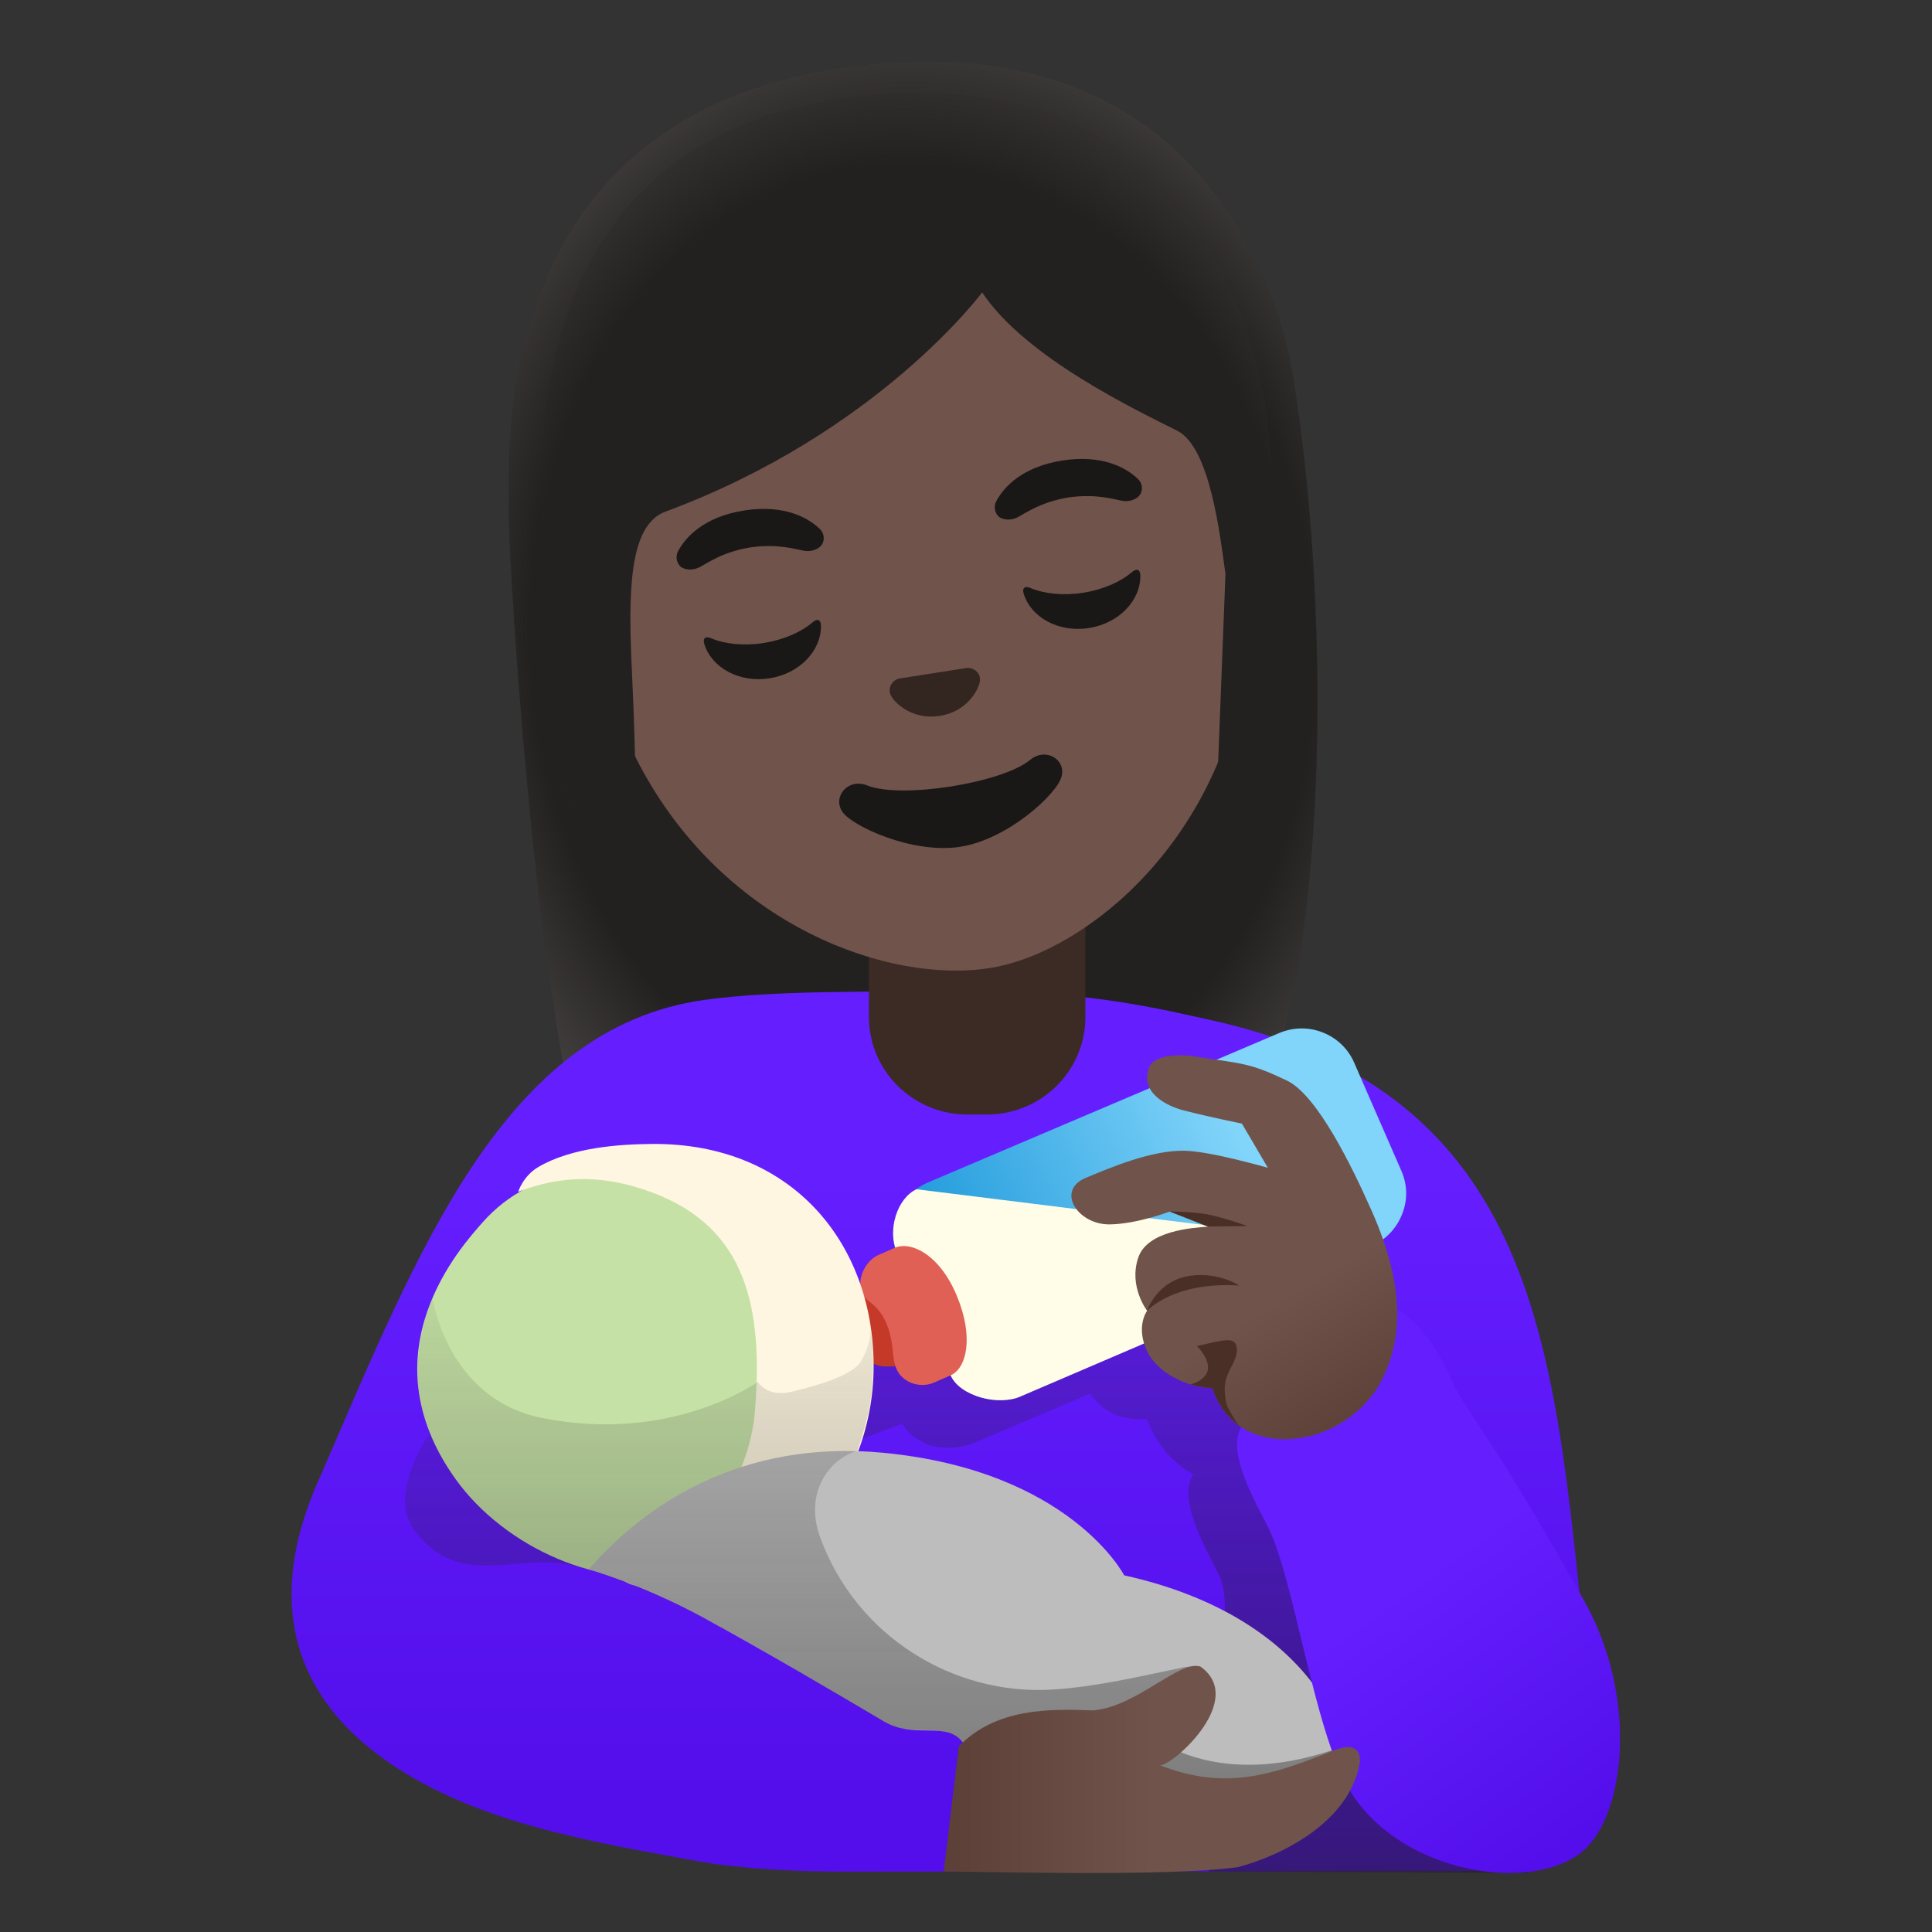 <svg viewBox="0 0 128 128" xmlns="http://www.w3.org/2000/svg">
  <rect x="0" y="0" width="128" height="128" fill="#333333" stroke="none"/>
  <defs>
    <radialGradient id="hairHighlights_2_" cx="-46.136" cy="-71.747" gradientTransform="matrix(-0.062 -0.998 -0.812 0.05 0 0)" gradientUnits="userSpaceOnUse" r="42.127">
      <stop offset="0.758" stop-color="#444140" stop-opacity="0"/>
      <stop offset="1" stop-color="#444140"/>
    </radialGradient>
    <linearGradient id="shadow_x5F_body_1_" gradientTransform="matrix(1 0 0 -1 0 0)" gradientUnits="userSpaceOnUse" x1="78.158" x2="78.158" y1="-145.563" y2="-73.735">
      <stop offset="0" stop-color="#212121" stop-opacity="0.8"/>
      <stop offset="1" stop-color="#212121" stop-opacity="0"/>
    </linearGradient>
    <linearGradient id="shirt_2_" gradientTransform="matrix(1 0 0 -1 0 0)" gradientUnits="userSpaceOnUse" x1="93.043" x2="107.468" y1="-105.11" y2="-125.12">
      <stop offset="0" stop-color="#651FFF"/>
      <stop offset="0.817" stop-color="#530EEB"/>
    </linearGradient>
    <linearGradient id="SVGID_1_" gradientTransform="matrix(1 0 0 -1 0 0)" gradientUnits="userSpaceOnUse" x1="62.25" x2="62.25" y1="-77.707" y2="-119.289">
      <stop offset="0" stop-color="#651FFF"/>
      <stop offset="1" stop-color="#530EEB"/>
    </linearGradient>
    <linearGradient id="SVGID_2_" gradientTransform="matrix(1 0 0 -1 0 0)" gradientUnits="userSpaceOnUse" x1="82.942" x2="57.032" y1="-77.22" y2="-89.591">
      <stop offset="0" stop-color="#81D4FA"/>
      <stop offset="1" stop-color="#0288D1"/>
    </linearGradient>
    <linearGradient id="SVGID_3_" gradientTransform="matrix(1 0 0 -1 0 0)" gradientUnits="userSpaceOnUse" x1="57.875" x2="57.875" y1="-122.14" y2="-80.279">
      <stop offset="0.1" stop-color="#212121" stop-opacity="0.4"/>
      <stop offset="1" stop-color="#252525" stop-opacity="0"/>
    </linearGradient>
    <radialGradient id="hairHighlights_3_" cx="-46.261" cy="-68.75" gradientTransform="matrix(-0.086 -0.996 -0.825 0.071 0 0)" gradientUnits="userSpaceOnUse" r="43.133">
      <stop offset="0.701" stop-color="#444140" stop-opacity="0"/>
      <stop offset="0.991" stop-color="#444140"/>
    </radialGradient>
    <linearGradient id="hand_1_" gradientTransform="matrix(1 0 0 -1 0 0)" gradientUnits="userSpaceOnUse" x1="62.512" x2="90.095" y1="-117.239" y2="-117.239">
      <stop offset="0" stop-color="#5C4037"/>
      <stop offset="0.5" stop-color="#70534A"/>
    </linearGradient>
    <linearGradient id="hand_x5F_fill_2_" gradientTransform="matrix(0.99 0.143 0.143 -0.99 0 0)" gradientUnits="userSpaceOnUse" x1="102.526" x2="89.329" y1="-81.379" y2="-65.218">
      <stop offset="0" stop-color="#5C4037"/>
      <stop offset="0.5" stop-color="#70534A"/>
    </linearGradient>
  </defs>
  <path id="hair" d="M85.74,25.38 C85.68,25.02 83.23,4.05 61.41,4.05 C59.77,4.05 58.02,4.17 56.16,4.42 C32.57,7.64 33.74,29.39 33.7,33.56 C33.66,37.73 35.86,71.88 39.73,79.38 C41.25,82.31 45.25,83.07 48.99,83.07 C53.01,83.07 56.73,82.19 56.73,82.19 L67.74,80.44 L76.33,79.1 C76.33,79.1 81,78.29 82.97,74.38 C87.96,64.54 88.25,41.31 85.74,25.38 Z" fill="#232020"/>
  <path id="hairHighlights_1_" d="M85.74,25.38 C85.68,25.02 83.23,4.05 61.41,4.05 C59.77,4.05 58.02,4.17 56.16,4.42 C32.57,7.64 33.74,29.39 33.7,33.56 C33.66,37.73 35.86,71.88 39.73,79.38 C41.25,82.31 45.25,83.07 48.99,83.07 C53.01,83.07 56.73,82.19 56.73,82.19 L67.74,80.44 L76.33,79.1 C76.33,79.1 81,78.29 82.97,74.38 C87.96,64.54 88.25,41.31 85.74,25.38 Z" fill="url(#hairHighlights_2_)"/>
  <path d="M101.26,123.96 C96.93,123.96 60.8,124 55.97,124 C51.14,124 47.86,123.61 46.35,123.33 C39.27,122.04 31.59,120.8 25.73,116.75 C21.25,113.66 16.6,107.92 21.24,97.77 C27.71,82.85 33.38,68.13 46.64,66.25 C51.08,65.62 57.61,65.69 64.94,65.69 C72.27,65.69 77.1,66.9 80.16,67.57 C102.01,72.36 102.93,89.55 104.93,108.25 C104.93,108.25 106.64,123.96 101.26,123.96 Z" fill="url(#SVGID_1_)"/>
  <path id="neck" d="M64.74,59.51 L57.57,59.51 L57.57,67.39 C57.57,70.95 60.49,73.84 64.09,73.84 L65.39,73.84 C68.99,73.84 71.91,70.95 71.91,67.39 L71.91,59.51 L64.74,59.51 Z" fill="#3C2B24"/>
  <path id="head" d="M82.1,33.76 C78.93,18.1 69,11.54 58.99,11.99 C57.85,12.04 56.71,12.18 55.57,12.41 C44.5,14.66 35.92,24.97 39.47,42.43 C42.32,56.45 52.69,62.98 60.78,64.12 C61.92,64.28 63,64.33 64.02,64.29 C64.74,64.26 65.42,64.18 66.05,64.05 C67.59,63.74 69.25,63.07 70.91,62.07 C77.93,57.87 84.95,47.8 82.1,33.76 Z" fill="#70534A"/>
  <path d="M54.31,35.04 C53.58,34.34 52.01,33.4 49.31,33.82 C46.61,34.24 45.4,35.62 44.93,36.51 C44.72,36.9 44.85,37.3 45.07,37.52 C45.28,37.72 45.81,37.85 46.34,37.58 C46.87,37.31 47.87,36.57 49.69,36.27 C51.52,36 52.7,36.39 53.28,36.49 C53.86,36.59 54.34,36.3 54.47,36.05 C54.63,35.77 54.63,35.35 54.31,35.04 Z" fill="#1A1717"/>
  <path d="M75.39,31.73 C74.66,31.03 73.09,30.09 70.39,30.51 C67.69,30.93 66.48,32.31 66.01,33.2 C65.8,33.59 65.93,33.99 66.15,34.21 C66.36,34.41 66.9,34.54 67.42,34.27 C67.94,34 68.95,33.26 70.77,32.96 C72.6,32.69 73.78,33.08 74.36,33.18 C74.95,33.28 75.42,32.99 75.55,32.74 C75.71,32.45 75.71,32.04 75.39,31.73 Z" fill="#1A1717"/>
  <path id="mouth_1_" d="M68.24,50.35 C66.39,51.88 59.7,52.94 57.46,52.04 C56.18,51.53 55.15,52.78 55.8,53.77 C56.44,54.74 60.48,56.6 63.63,56.1 C66.79,55.6 70.01,52.61 70.32,51.48 C70.66,50.35 69.31,49.47 68.24,50.35 Z" fill="#1A1717"/>
  <path id="nose_1_" d="M64.29,44.27 C64.22,44.25 64.15,44.25 64.08,44.25 L59.55,44.96 C59.48,44.98 59.42,45.01 59.35,45.04 C58.97,45.27 58.81,45.73 59.07,46.16 C59.33,46.59 60.44,47.71 62.26,47.43 C64.08,47.14 64.78,45.73 64.9,45.24 C65.02,44.76 64.73,44.37 64.29,44.27 Z" fill="#33251F"/>
  <path d="M50.61,42.6 C49.28,42.81 48.03,42.67 47.12,42.29 C46.73,42.12 46.54,42.29 46.67,42.69 C47.17,44.26 49,45.25 50.98,44.94 C52.96,44.63 54.4,43.13 54.39,41.48 C54.39,41.06 54.16,40.95 53.84,41.23 C53.09,41.87 51.95,42.38 50.61,42.6 Z" fill="#1A1717"/>
  <path d="M71.77,39.27 C70.44,39.48 69.19,39.34 68.28,38.96 C67.89,38.79 67.7,38.96 67.83,39.36 C68.33,40.93 70.16,41.92 72.14,41.61 C74.12,41.3 75.56,39.8 75.55,38.15 C75.55,37.73 75.32,37.63 75,37.9 C74.25,38.54 73.11,39.06 71.77,39.27 Z" fill="#1A1717"/>
  <path id="shadow_x5F_body" d="M101.73,109.32 C95.6,98.35 93.87,96.76 93.01,94.84 C91.58,91.63 90.15,90.36 89.08,89.9 C88.96,88.68 88.66,87.21 88.25,85.42 C88.88,84.99 89.37,84.39 89.66,83.67 C90.03,82.73 90.01,81.7 89.61,80.77 L86.49,73.62 C86.09,72.69 53.97,86.42 53.97,86.42 C52.92,88.17 52.52,89.71 53.84,92.59 C54.61,94.27 56.37,95.63 56.74,95.47 L59.75,94.33 L59.75,94.33 C60.17,94.95 60.77,95.43 61.49,95.71 C61.77,95.82 62.9,96.12 64.39,95.66 L72.22,92.33 C72.22,92.33 72.22,92.33 72.22,92.33 C73.3,93.92 74.92,94.1 75.98,94.01 C75.98,94.01 76.82,96.54 79.06,97.66 C78.01,99.31 79.77,102.38 80.76,104.34 C82.29,107.36 78.89,118.62 80.09,123.99 L101.28,124.09 C102.94,120.72 104.67,114.57 101.73,109.32 Z" fill="url(#shadow_x5F_body_1_)"/>
  <path d="M92.84,77.56 L89.72,70.41 C89.32,69.48 88.57,68.77 87.63,68.4 C86.69,68.03 85.66,68.05 84.73,68.45 L61.46,78.35 C59.55,79.18 58.67,81.42 59.5,83.33 L62.62,90.48 C63.02,91.41 63.77,92.12 64.71,92.49 C64.99,92.6 65.27,92.67 65.56,92.72 C66.25,92.82 66.95,92.72 67.61,92.44 L90.88,82.54 L90.88,82.54 C91.81,82.14 92.52,81.39 92.89,80.45 C93.27,79.51 93.25,78.49 92.84,77.56 Z" fill="url(#SVGID_2_)"/>
  <path d="M60.72,78.79 C59.42,79.4 58.79,81.51 59.41,82.92 L62.98,91.12 C63.6,92.53 66.18,93.15 67.59,92.53 L90.88,82.54 L60.72,78.79 Z" fill="#FFFDE7"/>
  <path d="M57.72,85.15 C58.2,85.02 58.83,85.08 59.12,85.47 C59.45,85.92 59.68,86.63 59.92,87.15 C60.33,88.05 60.6,88.99 60.58,89.98 C60.58,90.09 60.57,90.22 60.48,90.3 C60.42,90.36 60.33,90.38 60.24,90.4 C59.7,90.51 59.14,90.55 58.59,90.53 C57.49,90.49 56.91,89.52 56.57,88.57 C56.36,87.97 56.26,87.33 56.38,86.71 C56.51,86.09 56.89,85.51 57.45,85.23 C57.54,85.21 57.62,85.18 57.72,85.15 Z" fill="#C53929"/>
  <path d="M62.98,91.12 L61.88,91.6 C61.14,91.92 60.22,91.74 59.68,91.14 C59.16,90.56 59.2,89.77 59.09,89.02 C58.95,88.04 58.6,87.15 57.95,86.53 C57.76,86.35 57.53,86.2 57.35,86.01 C56.54,85.14 57.23,83.57 58.19,83.15 C58.19,83.15 59.29,82.67 59.29,82.67 C60.34,82.21 62.26,83.1 63.4,85.87 C64.54,88.62 64.03,90.66 62.98,91.12 Z" fill="#E06055"/>
  <path d="M55.01,93.21 C54.4,98.37 50.13,102.77 45.2,104.1 C39.98,105.52 33.41,102.51 30.18,97.99 C24.15,89.57 30.59,82.56 31.97,80.99 C35.41,77.09 40.49,77.16 44.51,77.41 C52.75,77.92 55.85,86.18 55.01,93.21 Z" fill="#C5E1A5"/>
  <path d="M43.17,75.79 C41.09,75.81 37.91,76 35.66,77.32 C34.65,77.92 34.33,78.96 34.33,78.96 C37.03,77.93 39.76,77.74 43.14,78.98 C49.49,81.31 50.56,86.69 50.02,93.45 C49.63,98.34 46.39,102.3 42.45,103.56 C40.61,104.15 40.77,105.04 43.17,105.21 C51.82,105.81 57.88,98.62 57.88,90.5 C57.88,82.38 52.46,75.7 43.17,75.79 Z" fill="#FEF6E0"/>
  <path d="M58.52,96.25 C70.9,97.44 74.48,104.37 74.48,104.37 C86.89,107.12 90.14,115.37 89.15,119.11 C89.15,119.11 83.47,122.45 79.93,122.52 C74.82,122.63 69.69,122.68 64.6,122.45 C64.6,122.45 65.38,116.79 63.52,115.15 C62.39,114.16 60.44,115.16 58.56,114.05 C55.41,112.19 50.6,109.34 46.56,107.15 C42.54,104.97 39.01,103.98 39.01,103.98 C42.6,99.8 49.03,95.34 58.52,96.25 Z" fill="#BDBDBD"/>
  <path d="M28.66,86 C28.66,86 29.6,92.67 35.89,93.94 C44.51,95.68 50.21,91.55 50.21,91.55 C50.21,91.55 50.81,92.6 52.43,92.21 C53.73,91.9 56.44,91.2 57.03,90.21 C57.82,88.9 57.68,87.76 57.68,87.76 C57.64,88.22 57.8,88.77 57.82,89.24 C57.88,90.49 57.83,91.76 57.64,93 C57.45,94.26 56.81,96.12 56.81,96.12 C55,96.62 53.25,98.83 54.33,101.83 C56.73,108.44 63.19,112.33 69.69,111.94 C72.49,111.77 75.23,111.13 77.97,110.56 C78.45,110.46 79.11,110.25 79.39,110.64 C80.51,112.2 77.9,114.81 77.17,115.6 C82.61,118.49 88.6,115.73 88.86,115.77 C89.12,115.81 85.82,119.45 79.74,119.45 C76.86,119.45 74.13,118.34 71.37,117.62 C68.67,116.91 65.39,117.71 63.76,115.43 C62.77,114.05 60.4,115.12 58.68,114.14 C55.3,112.2 47.35,107.29 43.55,105.7 C40.31,104.35 39.62,104.16 38.36,103.81 C34.27,102.67 30.53,105.53 27.41,101.32 C25.66,98.96 28.47,94.95 28.47,94.95 C26.57,90.38 28.66,86 28.66,86 Z" fill="url(#SVGID_3_)"/>
  <path id="shirt" d="M83.37,93.62 C80.45,94.75 82.79,98.76 83.99,101.13 C85.75,104.59 87.03,114.54 89.36,118.51 C92.54,123.93 100.96,125.46 104.61,122.85 C107.63,120.69 108.66,112.69 104.98,106.1 C98.85,95.13 97.12,93.54 96.26,91.62 C93.42,85.24 90.57,86.54 90.57,86.54 L83.37,93.62 Z" fill="url(#shirt_2_)"/>
  <path id="hand_4_" d="M90.1,116.71 C90.1,116.07 89.87,115.37 88.31,115.99 C84.36,117.56 81.24,118.69 76.79,116.93 C77.26,117.34 82.74,112.72 79.54,110.42 C78.17,109.93 75.27,113.11 72.4,113.32 C69.52,113.21 66.01,113.15 63.52,115.7 L62.52,123.99 C65.08,123.99 77.25,124.36 82.02,123.7 L82.02,123.7 C84.83,122.97 89.48,120.72 90.1,116.71 Z" fill="url(#hand_1_)"/>
  <path id="hand_x5F_fill_1_" d="M78.99,69.97 C78.1,69.84 76.45,69.89 76.13,70.72 C75.49,72.35 77.25,73.27 78.43,73.57 C80.27,74.04 82.28,74.44 82.28,74.44 L84,77.37 C84,77.37 80.23,76.28 78.5,76.24 C76.3,76.19 73.59,77.35 71.95,78.03 C69.92,78.86 71.39,81.16 73.55,81.12 C75.38,81.08 77.49,80.27 77.49,80.27 L80.04,81.27 C78.96,81.34 76.03,81.55 75.42,83.3 C74.75,85.23 76,86.84 76,86.84 C76,86.84 75.22,87.87 76,89.53 C76.63,90.86 78.52,91.93 80.33,91.96 C81.26,94.84 83.72,95.37 85.12,95.35 C88.09,95.32 90.53,93.49 91.59,91.35 C92.85,88.79 93.16,85.38 90.89,80.25 C89.56,77.25 87.26,72.54 85.26,71.59 C82.79,70.42 82.49,70.5 78.99,69.97 Z" fill="url(#hand_x5F_fill_2_)"/>
  <path id="tone_2_" d="M78.88,91.72 C79.35,91.86 79.84,91.95 80.33,91.96 C80.71,93.15 81.36,93.92 82.09,94.44 C81.81,94.13 81.31,93.22 81.26,93.02 C80.98,91.75 81.23,91.21 81.64,90.44 C82.05,89.67 82.03,89.12 81.72,88.88 C81.35,88.59 79.68,89.14 79.29,89.17 C79.29,89.17 80.39,90.23 79.92,91.03 C79.68,91.41 79.26,91.62 78.88,91.72 Z" fill="#4A2F27"/>
  <path id="tone_1_" d="M76,86.84 C76,86.84 77.76,84.89 82.1,85.17 C82.1,85.17 80.78,84.27 78.88,84.52 C76.65,84.82 76,86.84 76,86.84 Z" fill="#4A2F27"/>
  <path id="tone" d="M80.04,81.26 L82.66,81.23 C82.66,81.23 80.95,80.63 79.97,80.45 C78.99,80.28 77.49,80.26 77.49,80.26 L80.04,81.26 Z" fill="#4A2F27"/>
  <path id="hair_1_" d="M84.02,28.17 C83.46,23.11 79.61,3.3 55.9,6.55 C33.9,9.57 35.7,31.63 35.98,36.57 C36.19,40.27 36.69,47.56 37.2,51.63 C37.73,55.91 42.18,56.83 42.18,56.83 C42.18,56.83 42.16,50.57 41.87,44.55 C41.61,39.21 41.66,34.8 44.08,33.9 C58.19,28.67 65.07,19.37 65.07,19.37 C67.94,23.7 75.33,27.19 78,28.54 C80.19,29.65 80.84,35.54 81.19,38.03 L80.5,55.82 C80.5,55.82 84.85,53.17 85.15,48.78 C85.44,44.75 84.58,33.23 84.02,28.17 Z" fill="#232020"/>
  <path id="hairHighlights" d="M84.02,28.17 C83.46,23.11 79.61,3.3 55.9,6.55 C33.9,9.57 35.7,31.63 35.98,36.57 C36.19,40.27 36.69,47.56 37.2,51.63 C37.73,55.91 42.18,56.83 42.18,56.83 C42.18,56.83 42.16,50.57 41.87,44.55 C41.61,39.21 41.66,34.8 44.08,33.9 C58.19,28.67 65.07,19.37 65.07,19.37 C67.94,23.7 75.33,27.19 78,28.54 C80.19,29.65 80.84,35.54 81.19,38.03 L80.5,55.82 C80.5,55.82 84.85,53.17 85.15,48.78 C85.44,44.75 84.58,33.23 84.02,28.17 Z" fill="url(#hairHighlights_3_)"/>
</svg>